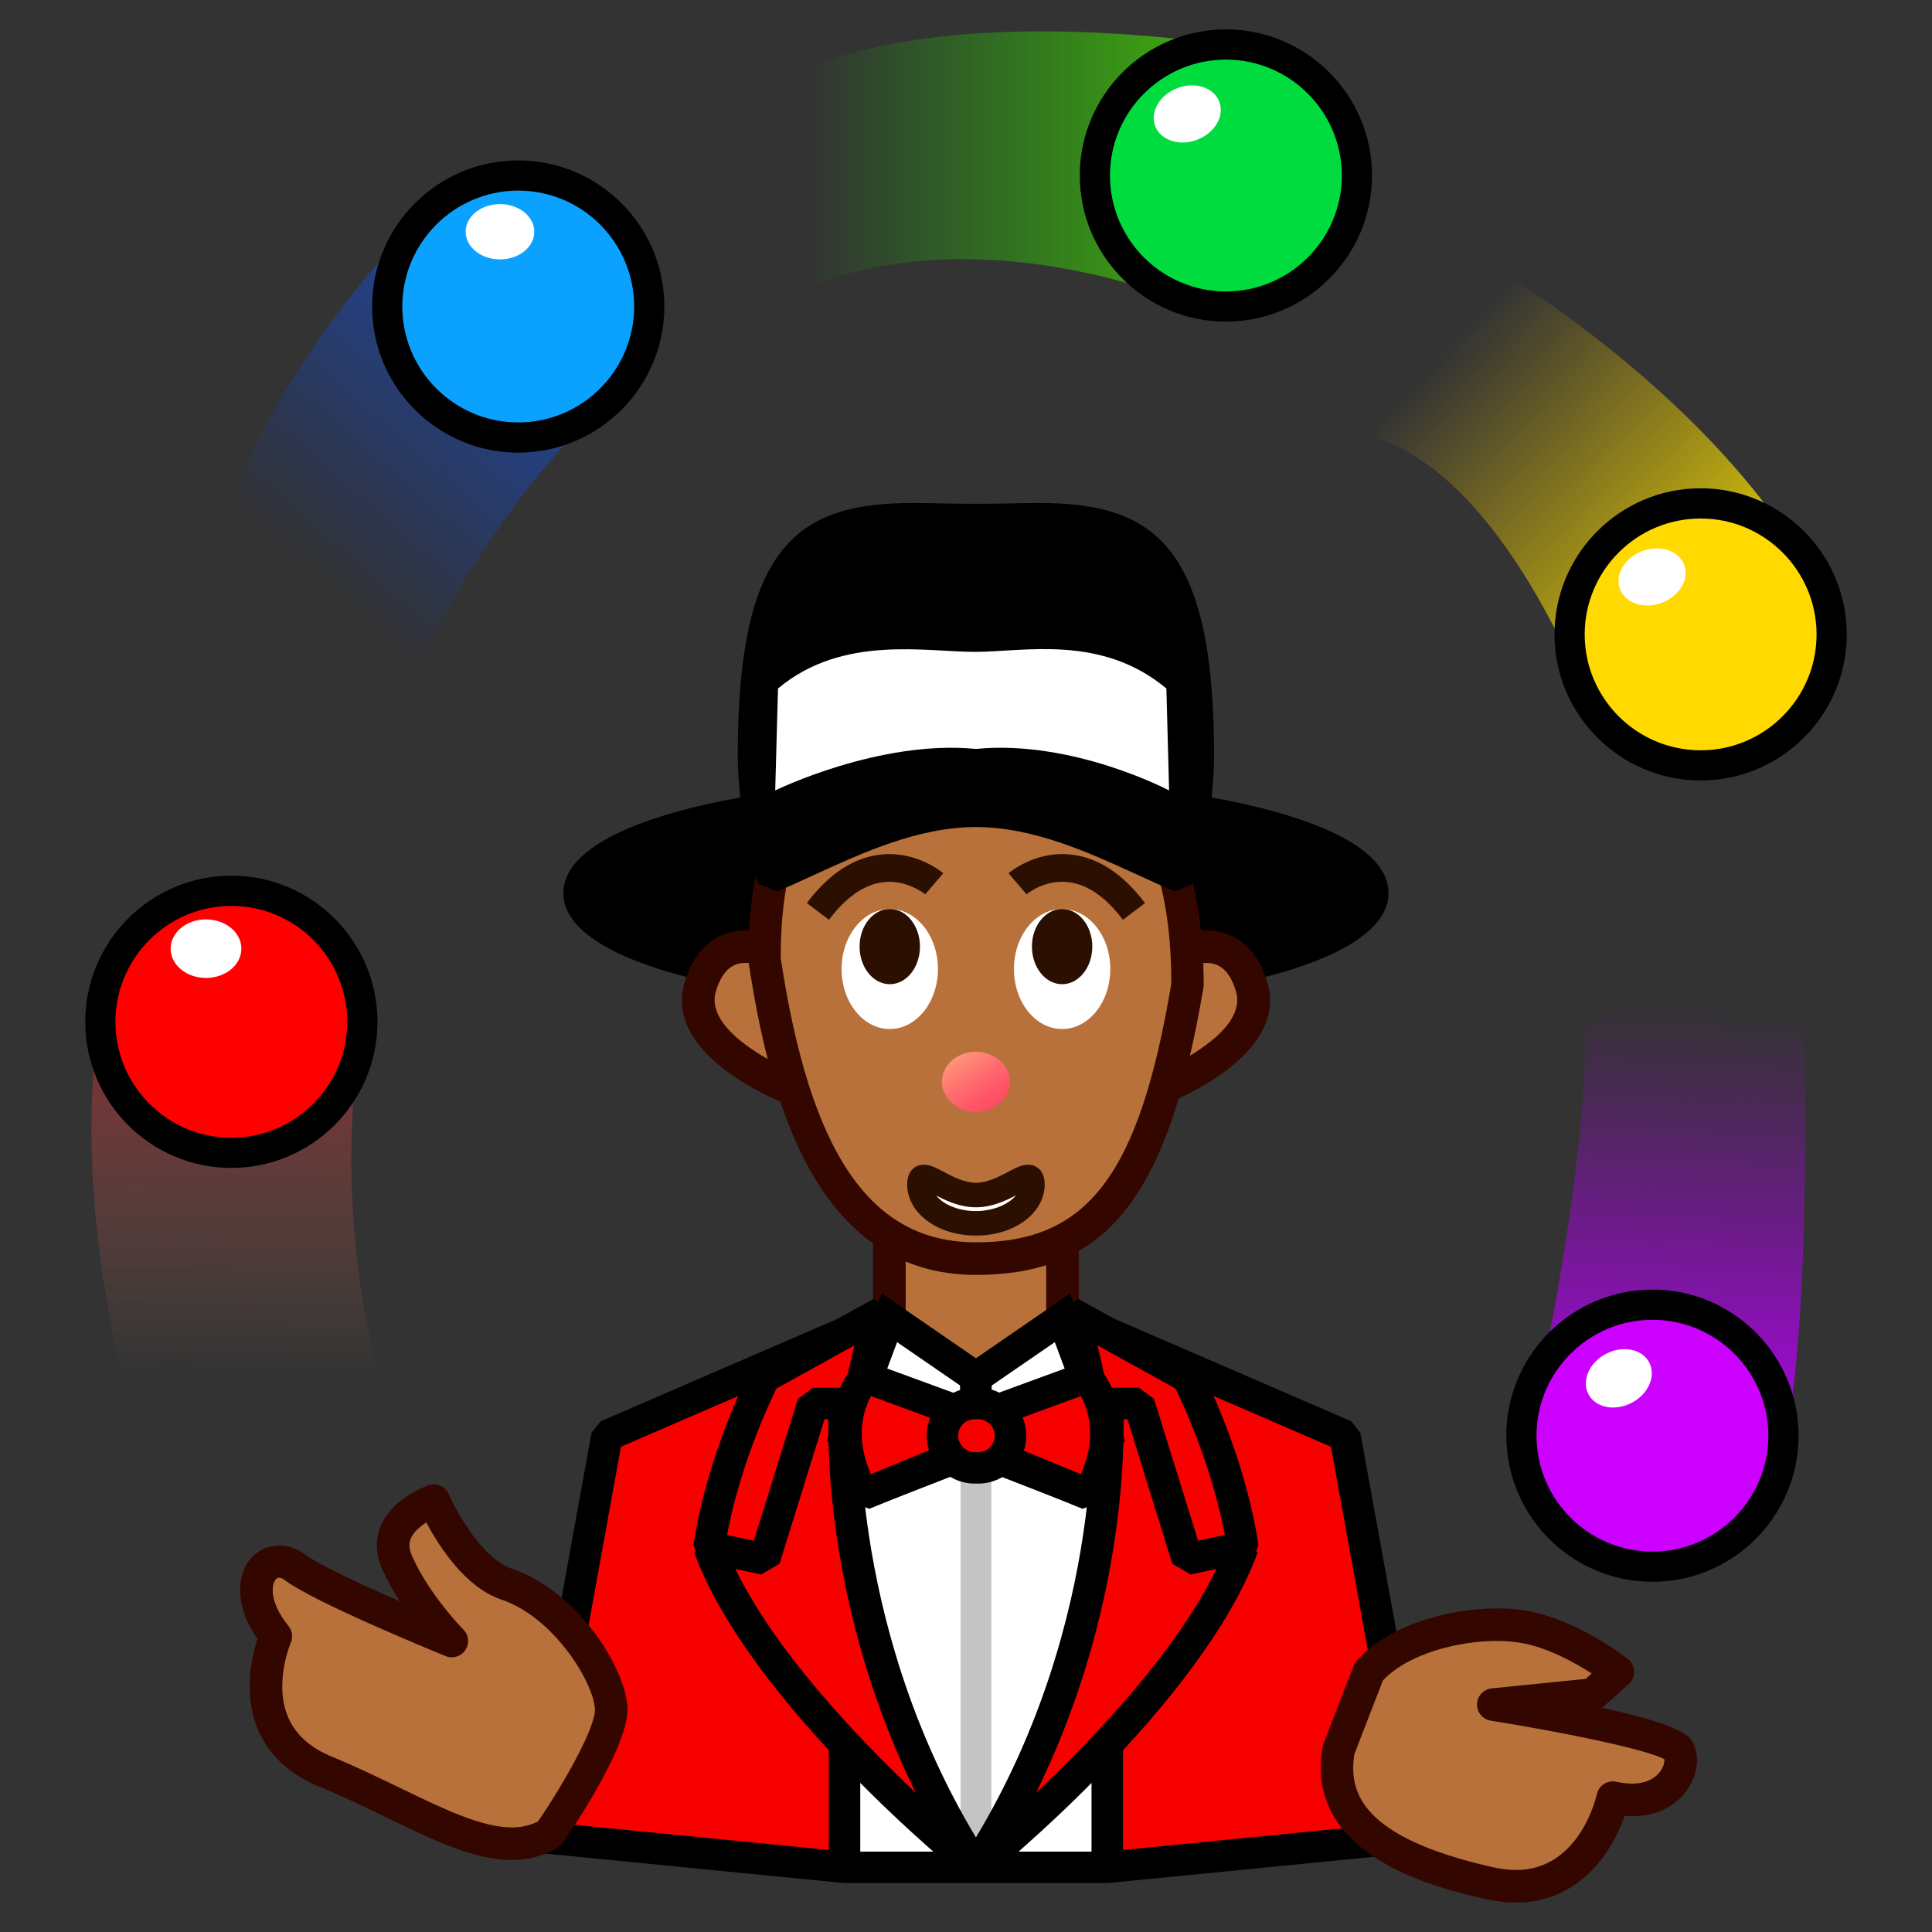 <?xml version="1.0" encoding="UTF-8"?>
<!-- Generated by phantom_svg. -->
<svg width="64px" height="64px" viewBox="0 0 64 64" preserveAspectRatio="none" xmlns="http://www.w3.org/2000/svg" xmlns:xlink="http://www.w3.org/1999/xlink" version="1.1">
  <rect x="0" y="0" width="64" height="64" fill="#333333" stroke="none"/>
  <g>
    <linearGradient id='SVGID_1_' gradientUnits='userSpaceOnUse' x1='55.677' y1='33.354' x2='54.889' y2='49.114'>
      <stop offset='0' style='stop-color:#A400DE;stop-opacity:0'/>
      <stop offset='1' style='stop-color:#BC00FF'/>
    </linearGradient>
    <path style='fill:url(#SVGID_1_);' d='M50.464,48.278c0,0,2.07-8.46,2.07-14.429l7.128-3.394
		c0,0,0.584,12.764-0.644,17.822H50.464z'/>
    <linearGradient id='SVGID_2_' gradientUnits='userSpaceOnUse' x1='47.438' y1='12.088' x2='58.688' y2='22.672'>
      <stop offset='0' style='stop-color:#FFD100;stop-opacity:0'/>
      <stop offset='1' style='stop-color:#FFED00'/>
    </linearGradient>
    <path style='fill:url(#SVGID_2_);' d='M52.537,23.114c0,0-2.701-7.303-6.996-8.62l3.498-5.901
		c0,0,8.172,4.561,11.522,11.447L52.537,23.114z'/>
    <linearGradient id='SVGID_3_' gradientUnits='userSpaceOnUse' x1='26.663' y1='5.774' x2='45.496' y2='5.774'>
      <stop offset='0' style='stop-color:#15DE00;stop-opacity:0'/>
      <stop offset='1' style='stop-color:#5DDE00'/>
    </linearGradient>
    <path style='fill:url(#SVGID_3_);' d='M25.02,3.261c0,0,3.289-3.404,15.591-1.786l-0.163,9.036
		c0,0-8.242-4.084-15.125-0.356L25.02,3.261z'/>
    <linearGradient id='SVGID_4_' gradientUnits='userSpaceOnUse' x1='10.629' y1='19.34' x2='25.545' y2='2.424'>
      <stop offset='0' style='stop-color:#0043FF;stop-opacity:0'/>
      <stop offset='1' style='stop-color:#1F72FF'/>
    </linearGradient>
    <path style='fill:url(#SVGID_4_);' d='M13.89,7.315c0,0-4.988,4.445-7.066,11.611l5.181,7.315
		c0,0,2.83-8.251,8.244-13.033L13.89,7.315z'/>
    <linearGradient id='SVGID_5_' gradientUnits='userSpaceOnUse' x1='8.06' y1='45.502' x2='8.238' y2='30.368'>
      <stop offset='0' style='stop-color:#FFA47F;stop-opacity:0'/>
      <stop offset='0.229' style='stop-color:#FF7764;stop-opacity:0.229'/>
      <stop offset='0.459' style='stop-color:#FF514D;stop-opacity:0.459'/>
      <stop offset='0.671' style='stop-color:#FF353C;stop-opacity:0.671'/>
      <stop offset='0.858' style='stop-color:#FF2533;stop-opacity:0.858'/>
      <stop offset='1' style='stop-color:#FF1F2F'/>
    </linearGradient>
    <path style='opacity:0.5;fill:url(#SVGID_5_);' d='M3.324,33.511l8.667,0.577
		c0,0-1.328,6.437,1.172,13.471L5.651,50.844C5.651,50.844,1.985,41.928,3.324,33.511z'/>
    <g>
      <ellipse cx='32.329' cy='29.584' rx='13.212' ry='3.342'/>
      <path d='M32.329,33.381c-6.791,0-13.667-1.305-13.667-3.797
			c0-2.493,6.876-3.797,13.667-3.797c6.792,0,13.667,1.304,13.667,3.797
			C45.996,32.076,39.121,33.381,32.329,33.381z M32.329,26.697
			c-7.903,0-12.757,1.681-12.757,2.887c0,1.205,4.854,2.887,12.757,2.887
			s12.757-1.682,12.757-2.887C45.086,28.378,40.232,26.697,32.329,26.697z'/>
    </g>
    <g>
      <rect x='27.971' y='46.783' style='fill:#FFFFFF;' width='8.716' height='15.074'/>
      <path d='M36.687,62.378h-8.716l-0.521-0.521V46.783l0.521-0.521h8.716l0.521,0.521
			v15.074L36.687,62.378z M28.491,61.337h7.675V47.304h-7.675V61.337z'/>
    </g>
    <g>
      <g>
        <path style='fill:#B8713A;' d='M38.785,31.68c0,0,2.026-1.19,2.678,1.013
				c0.652,2.203-3.715,3.647-3.715,3.647L38.785,31.68z'/>
        <path style='fill:#B8713A;' d='M25.873,31.68c0,0-2.026-1.19-2.678,1.013
				s3.715,3.647,3.715,3.647L25.873,31.68z'/>
      </g>
    </g>
    <g>
      <g>
        <rect x='29.462' y='38.774' style='fill:#B8713A;' width='5.734' height='8.009'/>
      </g>
    </g>
    <g>
      <path style='fill:#330600;' d='M37.015,37.15l1.295-5.817l0.202-0.119
			c0.069-0.04,0.694-0.396,1.437-0.396c0.569,0,1.59,0.224,2.032,1.721
			c0.791,2.674-3.864,4.247-4.063,4.313L37.015,37.15z M39.255,32.052
			l-0.758,3.405c1.197-0.554,2.764-1.547,2.448-2.611
			c-0.251-0.85-0.689-0.948-0.997-0.948
			C39.685,31.897,39.425,31.982,39.255,32.052z'/>
      <path style='fill:#330600;' d='M27.644,37.15l-0.902-0.298
			c-0.199-0.066-4.854-1.64-4.063-4.313c0.443-1.497,1.464-1.721,2.032-1.721
			c0.742,0,1.368,0.355,1.437,0.396l0.202,0.119L27.644,37.15z M24.71,31.897
			c-0.308,0-0.746,0.099-0.997,0.948c-0.314,1.064,1.251,2.058,2.448,2.611
			l-0.758-3.405C25.234,31.981,24.976,31.897,24.71,31.897z'/>
    </g>
    <g>
      <path style='fill:#330600;' d='M35.735,47.322h-6.812v-9.087h6.812V47.322z M30.002,46.244h4.655
			v-6.931h-4.655V46.244z'/>
    </g>
    <path style='fill:#B8713A;' d='M39.335,32.661c-1.113,6.646-2.975,9.032-7.006,9.032
		c-4.032,0-6.055-3.602-7.007-9.96c0-6.173,2.941-7.574,6.974-7.574
		C36.327,24.159,39.335,26.3,39.335,32.661z'/>
    <path style='fill:#330600;' d='M32.329,42.232c-5.36,0-6.87-5.946-7.54-10.419
		c-0.006-7.271,4.009-8.193,7.507-8.193c3.457,0,7.578,1.568,7.578,9.041
		C38.709,39.663,36.666,42.232,32.329,42.232z M32.296,24.699
		c-3.342,0-6.434,0.852-6.434,7.034c0.978,6.49,2.974,9.421,6.467,9.421
		c3.718,0,5.412-2.246,6.474-8.582C38.796,27.304,36.669,24.699,32.296,24.699z'/>
    <linearGradient id='SVGID_6_' gradientUnits='userSpaceOnUse' x1='31.552' y1='34.737' x2='33.371' y2='37.305'>
      <stop offset='0' style='stop-color:#FFA47F'/>
      <stop offset='0.086' style='stop-color:#FF967B'/>
      <stop offset='0.358' style='stop-color:#FF7170'/>
      <stop offset='0.61' style='stop-color:#FF5568'/>
      <stop offset='0.832' style='stop-color:#FF4564'/>
      <stop offset='1' style='stop-color:#FF3F62'/>
    </linearGradient>
    <ellipse style='fill:url(#SVGID_6_);' cx='32.329' cy='35.834' rx='1.127' ry='0.992'/>
    <g>
      <line style='fill:#FFFFFF;' x1='32.329' y1='46.902' x2='32.329' y2='61.739'/>
      <rect x='31.819' y='46.902' style='fill:#C4C4C4;' width='1.02' height='14.837'/>
    </g>
    <g>
      <g>
        <g>
          <polygon style='fill:#F60000;' points='46.96,60.844 44.552,47.559 36.683,44.154 
					36.683,61.857 				'/>
          <path d='M36.733,62.375l-0.571-0.518v-17.703l0.728-0.478l7.869,3.404l0.305,0.385
					l2.408,13.285l-0.461,0.61L36.733,62.375z M37.203,44.946v16.337l9.145-0.902
					l-2.258-12.455L37.203,44.946z'/>
        </g>
        <g>
          <path style='fill:#F60000;' d='M35.45,43.474l3.881,2.145c0,0,1.385,2.646,1.84,5.638
					l-3.902,3.382C37.269,54.638,36.513,45.837,35.45,43.474z'/>
          <path d='M37.609,55.031L36.75,54.683c-0.008-0.088-0.76-8.739-1.774-10.996
					l0.727-0.668l3.881,2.145l0.209,0.214c0.059,0.111,1.431,2.759,1.894,5.801
					l-0.174,0.472L37.609,55.031z M36.353,44.566
					c0.661,2.57,1.145,7.018,1.341,9.015l2.917-2.528
					c-0.412-2.379-1.403-4.509-1.672-5.058L36.353,44.566z'/>
        </g>
        <g>
          <path style='fill:#F60000;' d='M36.683,46.492c0,0,0.521,7.82-4.357,15.365
					c0,0,7.023-5.659,8.846-10.602l-1.84,0.391l-1.602-5.154H36.683z'/>
          <path d='M32.652,62.263l-0.764-0.688c4.73-7.315,4.28-14.972,4.274-15.049
					l0.52-0.555h1.047l0.497,0.366L39.688,51.039l1.375-0.292l0.597,0.688
					C39.809,56.455,32.943,62.028,32.652,62.263z M37.221,47.013
					c0.021,1.671-0.165,6.817-2.903,12.382c1.964-1.857,4.663-4.707,5.98-7.422
					l-0.858,0.183l-0.605-0.354l-1.487-4.788H37.221z'/>
        </g>
      </g>
      <g>
        <g>
          <polygon style='fill:#F60000;' points='17.698,60.844 20.105,47.559 27.976,44.154 
					27.976,61.857 				'/>
          <path d='M27.925,62.375l-10.277-1.014l-0.461-0.61L19.594,47.466l0.306-0.385
					l7.87-3.404l0.727,0.478v17.703L27.925,62.375z M18.312,60.381l9.144,0.902V44.946
					l-6.887,2.979L18.312,60.381z'/>
        </g>
        <g>
          <path style='fill:#F60000;' d='M29.207,43.474l-3.881,2.145c0,0-1.384,2.646-1.839,5.638
					l3.902,3.382C27.39,54.638,28.145,45.837,29.207,43.474z'/>
          <path d='M27.049,55.031l-3.902-3.382l-0.174-0.472
					c0.463-3.042,1.835-5.689,1.893-5.801l0.21-0.214l3.881-2.145l0.726,0.668
					c-1.015,2.257-1.766,10.908-1.773,10.996L27.049,55.031z M24.048,51.053
					l2.918,2.528c0.194-1.997,0.679-6.444,1.34-9.015l-2.586,1.429
					C25.45,46.544,24.46,48.674,24.048,51.053z'/>
        </g>
        <g>
          <path style='fill:#F60000;' d='M27.976,46.492c0,0-0.521,7.82,4.357,15.365
					c0,0-7.024-5.659-8.846-10.602l1.839,0.391l1.603-5.154H27.976z'/>
          <path d='M32.007,62.263c-0.291-0.234-7.158-5.808-9.008-10.827l0.597-0.688
					l1.375,0.292l1.461-4.701l0.497-0.366h1.047l0.52,0.555
					c-0.005,0.076-0.445,7.747,4.275,15.049L32.007,62.263z M24.36,51.974
					c1.317,2.715,4.018,5.564,5.981,7.422c-2.738-5.564-2.925-10.712-2.903-12.383
					H27.312l-1.489,4.788L25.219,52.155L24.36,51.974z'/>
        </g>
      </g>
    </g>
    <g>
      <g>
        <polygon style='fill:#FFFFFF;' points='32.329,45.626 29.462,43.652 27.971,47.657 
				28.993,49.332 32.329,48.032 			'/>
        <path d='M28.776,49.975l-1.381-2.262l1.812-4.867l3.643,2.507v3.035L28.776,49.975z
				 M28.547,47.602l0.664,1.088l2.598-1.013v-1.777l-2.092-1.44L28.547,47.602z'/>
      </g>
      <g>
        <polygon style='fill:#FFFFFF;' points='32.329,45.626 35.196,43.652 36.687,47.657 
				35.665,49.332 32.329,48.032 			'/>
        <path d='M35.882,49.976l-4.073-1.588v-3.035l3.643-2.507l1.812,4.867L35.882,49.976
				z M32.85,47.677l2.599,1.012l0.662-1.087l-1.169-3.142l-2.092,1.439V47.677z'/>
      </g>
    </g>
    <g>
      <path style='fill:#F60000;' d='M28.65,45.618c0,0-1.376,1.54-0.049,3.881l3.637-1.495
			v-1.07L28.65,45.618z'/>
      <path d='M28.8,49.98l-0.65-0.225c-1.494-2.636,0.047-4.41,0.113-4.484
			l0.567-0.142l3.588,1.315l0.341,0.488v1.07l-0.322,0.481L28.8,49.98z
			 M28.853,46.246c-0.236,0.435-0.552,1.348-0.004,2.589l2.869-1.18V47.297
			L28.853,46.246z'/>
    </g>
    <g>
      <path style='fill:#F60000;' d='M36.008,45.618c0,0,1.375,1.54,0.048,3.881l-3.637-1.495v-1.07
			L36.008,45.618z'/>
      <path d='M35.857,49.98l-3.636-1.495l-0.323-0.481v-1.07l0.342-0.488l3.589-1.315
			l0.566,0.142c0.066,0.074,1.606,1.849,0.113,4.484L35.857,49.98z M32.939,47.655
			l2.869,1.18c0.547-1.24,0.234-2.152-0.003-2.589l-2.866,1.051V47.655z'/>
    </g>
    <g>
      <path style='fill:#F60000;' d='M33.475,47.559c0,0.589-0.478,1.065-1.065,1.065h-0.122
			c-0.59,0-1.066-0.477-1.066-1.065l0,0c0-0.588,0.477-1.066,1.066-1.066h0.122
			C32.997,46.492,33.475,46.971,33.475,47.559L33.475,47.559z'/>
      <path d='M32.409,49.145h-0.122c-0.875,0-1.587-0.712-1.587-1.586
			c0-0.875,0.712-1.587,1.587-1.587h0.122c0.875,0,1.586,0.712,1.586,1.587
			C33.995,48.433,33.284,49.145,32.409,49.145z M32.287,47.013
			c-0.301,0-0.546,0.245-0.546,0.546s0.245,0.545,0.546,0.545h0.122
			c0.301,0,0.545-0.244,0.545-0.545s-0.244-0.546-0.545-0.546H32.287z'/>
    </g>
    <g>
      <g>
        <path style='fill:#2B0F01;' d='M37.197,30.469c-0.567-0.755-1.175-1.174-1.805-1.246
				c-0.8-0.098-1.38,0.398-1.385,0.403l-0.598-0.698
				c0.035-0.03,0.887-0.75,2.069-0.62c0.897,0.097,1.723,0.638,2.452,1.608
				L37.197,30.469z'/>
        <ellipse style='fill:#FFFFFF;' cx='35.184' cy='32.1' rx='1.596' ry='1.988'/>
        <ellipse style='fill:#2B0F01;' cx='35.184' cy='31.357' rx='1' ry='1.246'/>
      </g>
      <g>
        <path style='fill:#2B0F01;' d='M27.461,30.469l-0.734-0.553
				c0.73-0.971,1.555-1.512,2.452-1.608c1.182-0.128,2.034,0.59,2.069,0.62
				l-0.6,0.696l0.3-0.348l-0.298,0.35c-0.006-0.005-0.605-0.496-1.384-0.403
				C28.636,29.295,28.028,29.714,27.461,30.469z'/>
        <ellipse style='fill:#FFFFFF;' cx='29.475' cy='32.1' rx='1.596' ry='1.988'/>
        <ellipse style='fill:#2B0F01;' cx='29.475' cy='31.357' rx='1' ry='1.246'/>
      </g>
    </g>
    <g>
      <path style='fill:#FFFFFF;' d='M34.201,39.232c0,0.714-0.839,1.292-1.872,1.292
			c-1.034,0-1.872-0.578-1.872-1.292c0-0.713,0.838,0.354,1.872,0.354
			C33.362,39.587,34.201,38.52,34.201,39.232z'/>
      <path style='fill:#2B0F01;' d='M32.329,40.931c-1.277,0-2.277-0.746-2.277-1.698
			c0-0.48,0.298-0.651,0.553-0.651c0.208,0,0.407,0.105,0.659,0.239
			c0.305,0.16,0.684,0.36,1.065,0.36s0.761-0.2,1.064-0.36
			c0.253-0.134,0.452-0.239,0.66-0.239c0.255,0,0.554,0.171,0.554,0.651
			C34.607,40.185,33.606,40.931,32.329,40.931z M31.016,39.606
			c0.241,0.305,0.746,0.512,1.313,0.512c0.566,0,1.082-0.218,1.323-0.518
			c-0.35,0.183-0.802,0.393-1.323,0.393C31.812,39.993,31.364,39.787,31.016,39.606z'/>
    </g>
    <g>
      <path d='M32.329,26.92c2.51,0,4.838,1.355,6.764,2.167
			c0.413-0.978,0.648-2.938,0.648-4.077c0-8.777-3.318-7.84-7.411-7.84
			c-4.094,0-7.413-0.938-7.413,7.84c0,1.14,0.235,3.1,0.649,4.077
			C27.492,28.275,29.819,26.92,32.329,26.92z'/>
      <path d='M38.907,29.526c-0.39-0.164-0.796-0.351-1.217-0.543
			c-1.621-0.743-3.458-1.586-5.361-1.586c-1.902,0-3.738,0.842-5.359,1.585
			c-0.421,0.193-0.827,0.38-1.218,0.544l-0.625-0.253
			c-0.469-1.106-0.688-3.198-0.688-4.264c0-7.016,2.044-8.347,5.815-8.347
			c0.325,0,0.659,0.008,1.001,0.015c0.701,0.016,1.447,0.016,2.148,0
			c0.342-0.007,0.676-0.015,1.001-0.015c3.771,0,5.813,1.331,5.813,8.347
			c0,1.064-0.218,3.156-0.687,4.263L38.907,29.526z M30.255,17.619
			c-2.936,0-4.86,0.514-4.86,7.391c0,1.002,0.177,2.48,0.453,3.434
			c0.236-0.104,0.478-0.216,0.725-0.329c1.709-0.783,3.646-1.672,5.757-1.672
			s4.05,0.889,5.759,1.673c0.246,0.112,0.487,0.224,0.723,0.328
			c0.276-0.953,0.453-2.432,0.453-3.434c0-7.623-2.418-7.447-5.84-7.377
			c-0.714,0.015-1.474,0.015-2.188,0C30.9,17.626,30.573,17.619,30.255,17.619z'/>
    </g>
    <path style='fill:#B8713A;' d='M45.343,55.383c1.083-1.25,3.499-1.75,5.083-1.5s3.167,1.5,3.167,1.5
		l-0.833,0.75l-3.292,0.334c0,0,5.792,0.913,6.125,1.498s-0.334,2.002-2.167,1.585
		c0,0-0.75,3.583-4.083,2.833s-5.417-2.003-5-4.418L45.343,55.383z'/>
    <path style='fill:#B8713A;' d='M20.246,56.565c-0.083-1.16-1.576-3.457-3.467-4.093
		c-1.418-0.478-2.408-2.762-2.408-2.762s-1.846,0.63-1.216,2.048
		s1.812,2.601,1.812,2.601s-4.255-1.733-5.2-2.442s-1.97,0.63-0.631,2.285
		c0,0-1.418,3.227,1.655,4.489c3.072,1.262,5.593,3.152,7.405,2.05
		C18.197,60.741,20.325,57.669,20.246,56.565z'/>
    <path style='fill:#330600;' d='M50.222,63.025c-0.318,0-0.654-0.039-0.997-0.116
		c-1.496-0.337-6.048-1.361-5.413-5.036c0.006-0.035,0.016-0.069,0.028-0.104
		l1-2.582c0.022-0.058,0.055-0.111,0.095-0.158
		c1.047-1.208,3.085-1.748,4.64-1.748c0.33,0,0.646,0.022,0.936,0.068
		c1.704,0.27,3.349,1.555,3.417,1.609c0.125,0.099,0.2,0.247,0.205,0.406
		s-0.06,0.312-0.178,0.419l-0.833,0.75c-0.017,0.014-0.033,0.027-0.05,0.039
		c2.682,0.583,2.896,0.958,2.99,1.125c0.232,0.407,0.2,0.965-0.085,1.453
		c-0.409,0.705-1.2,1.086-2.16,1.004C53.406,61.355,52.308,63.025,50.222,63.025z
		 M44.866,58.108c-0.196,1.231,0.184,2.755,4.595,3.748
		c0.266,0.06,0.521,0.09,0.761,0.09c2.126,0,2.671-2.482,2.676-2.507
		c0.03-0.142,0.115-0.266,0.237-0.344c0.121-0.078,0.269-0.104,0.411-0.072
		c0.181,0.042,0.354,0.062,0.513,0.062c0.61,0,0.877-0.294,0.981-0.47
		c0.087-0.146,0.101-0.271,0.095-0.338C54.573,57.959,51.771,57.376,49.384,57
		c-0.268-0.043-0.463-0.277-0.455-0.548c0.007-0.271,0.215-0.495,0.484-0.522
		l3.117-0.315l0.197-0.179c-0.56-0.361-1.484-0.878-2.386-1.02
		c-0.238-0.038-0.497-0.057-0.768-0.057c-1.237,0-2.923,0.411-3.764,1.311
		L44.866,58.108z'/>
    <path style='fill:#330600;' d='M16.956,61.613L16.956,61.613
		c-1.252,0-2.608-0.657-4.178-1.418c-0.703-0.34-1.431-0.692-2.191-1.005
		c-1.015-0.417-1.708-1.071-2.061-1.944c-0.471-1.169-0.18-2.396,0.003-2.955
		c-0.577-0.828-0.733-1.696-0.414-2.365c0.356-0.746,1.274-0.965,1.976-0.44
		c0.456,0.342,1.871,0.998,3.152,1.559c-0.21-0.328-0.413-0.688-0.581-1.066
		c-0.222-0.5-0.235-1.004-0.037-1.457c0.391-0.896,1.452-1.279,1.572-1.32
		c0.268-0.089,0.558,0.038,0.669,0.296c0.25,0.574,1.113,2.138,2.086,2.465
		c2.159,0.727,3.736,3.229,3.832,4.566c0.089,1.23-1.77,3.982-2.144,4.521
		c-0.043,0.062-0.099,0.114-0.163,0.153
		C18.03,61.475,17.518,61.613,16.956,61.613z M9.242,52.263
		c-0.076,0-0.125,0.069-0.152,0.128c-0.124,0.26-0.076,0.801,0.467,1.473
		c0.126,0.155,0.154,0.37,0.075,0.555c-0.006,0.013-0.557,1.312-0.102,2.431
		c0.24,0.59,0.733,1.043,1.467,1.344c0.791,0.325,1.533,0.685,2.251,1.032
		c1.451,0.702,2.704,1.31,3.708,1.31l0,0c0.326,0,0.61-0.066,0.867-0.2
		c0.95-1.391,1.925-3.18,1.885-3.73c-0.066-0.927-1.39-3.044-3.101-3.619
		c-1.202-0.405-2.077-1.784-2.484-2.553c-0.205,0.129-0.417,0.307-0.511,0.522
		c-0.047,0.11-0.095,0.29,0.036,0.586c0.58,1.305,1.689,2.427,1.701,2.438
		c0.181,0.182,0.209,0.466,0.067,0.68s-0.414,0.295-0.653,0.201
		c-0.441-0.181-4.347-1.781-5.32-2.511C9.369,52.293,9.298,52.263,9.242,52.263z'/>
    <g>
      <circle style='fill:#FF0000;' cx='7.664' cy='33.85' r='4.34'/>
      <path d='M7.664,38.689c-2.669,0-4.84-2.171-4.84-4.84s2.171-4.841,4.84-4.841
			c2.668,0,4.84,2.172,4.84,4.841S10.332,38.689,7.664,38.689z M7.664,30.009
			c-2.117,0-3.84,1.723-3.84,3.841c0,2.117,1.723,3.84,3.84,3.84
			s3.84-1.723,3.84-3.84C11.504,31.731,9.781,30.009,7.664,30.009z'/>
    </g>
    <g>
      <circle style='fill:#0BA1FF;' cx='17.167' cy='10.154' r='4.34'/>
      <path d='M17.167,14.994c-2.669,0-4.84-2.171-4.84-4.84s2.171-4.84,4.84-4.84
			s4.84,2.171,4.84,4.84S19.836,14.994,17.167,14.994z M17.167,6.314
			c-2.117,0-3.84,1.723-3.84,3.84s1.723,3.84,3.84,3.84
			s3.84-1.723,3.84-3.84S19.284,6.314,17.167,6.314z'/>
    </g>
    <g>
      <circle style='fill:#00DC3E;' cx='40.61' cy='5.815' r='4.34'/>
      <path d='M40.61,10.654c-2.669,0-4.841-2.171-4.841-4.839
			c0-2.669,2.172-4.841,4.841-4.841s4.84,2.172,4.84,4.841
			C45.45,8.483,43.279,10.654,40.61,10.654z M40.61,1.975
			c-2.118,0-3.841,1.723-3.841,3.841c0,2.116,1.723,3.839,3.841,3.839
			c2.117,0,3.84-1.723,3.84-3.839C44.45,3.697,42.728,1.975,40.61,1.975z'/>
    </g>
    <g>
      <circle style='fill:#FFD900;' cx='56.335' cy='21.016' r='4.34'/>
      <path d='M56.336,25.854c-2.669,0-4.841-2.171-4.841-4.839
			c0-2.669,2.172-4.84,4.841-4.84s4.84,2.171,4.84,4.84
			C61.176,23.684,59.005,25.854,56.336,25.854z M56.336,17.176
			c-2.118,0-3.841,1.723-3.841,3.84s1.723,3.839,3.841,3.839
			c2.117,0,3.84-1.722,3.84-3.839S58.453,17.176,56.336,17.176z'/>
    </g>
    <g>
      <circle style='fill:#CC00FF;' cx='54.74' cy='47.559' r='4.34'/>
      <path d='M54.74,52.398c-2.669,0-4.841-2.171-4.841-4.84
			c0-2.668,2.172-4.839,4.841-4.839s4.84,2.171,4.84,4.839
			C59.58,50.228,57.409,52.398,54.74,52.398z M54.74,43.72
			c-2.118,0-3.841,1.722-3.841,3.839s1.723,3.84,3.841,3.84
			c2.117,0,3.84-1.723,3.84-3.84S56.857,43.72,54.74,43.72z'/>
    </g>
    <ellipse style='fill:#FFFFFF;' cx='6.824' cy='31.426' rx='1.172' ry='0.97'/>
    <ellipse style='fill:#FFFFFF;' cx='16.562' cy='7.677' rx='1.137' ry='0.916'/>
    <ellipse transform='matrix(0.935 -0.354 0.354 0.935 1.22 14.183)' style='fill:#FFFFFF;' cx='39.335' cy='3.76' rx='1.137' ry='0.916'/>
    <ellipse transform='matrix(0.935 -0.354 0.354 0.935 -3.214 20.637)' style='fill:#FFFFFF;' cx='54.74' cy='19.093' rx='1.137' ry='0.916'/>
    <ellipse transform='matrix(0.887 -0.462 0.462 0.887 -15.018 29.971)' style='fill:#FFFFFF;' cx='53.628' cy='45.619' rx='1.136' ry='0.916'/>
    <path style='fill:#FFFFFF;' d='M38.638,22.808c-2.139-1.793-4.702-1.221-6.309-1.214
		c-1.667,0.006-4.419-0.579-6.557,1.214l-0.092,3.377c0,0,3.432-1.688,6.648-1.376
		c3.217-0.312,6.4,1.376,6.4,1.376L38.638,22.808z'/>
  </g>
</svg>
